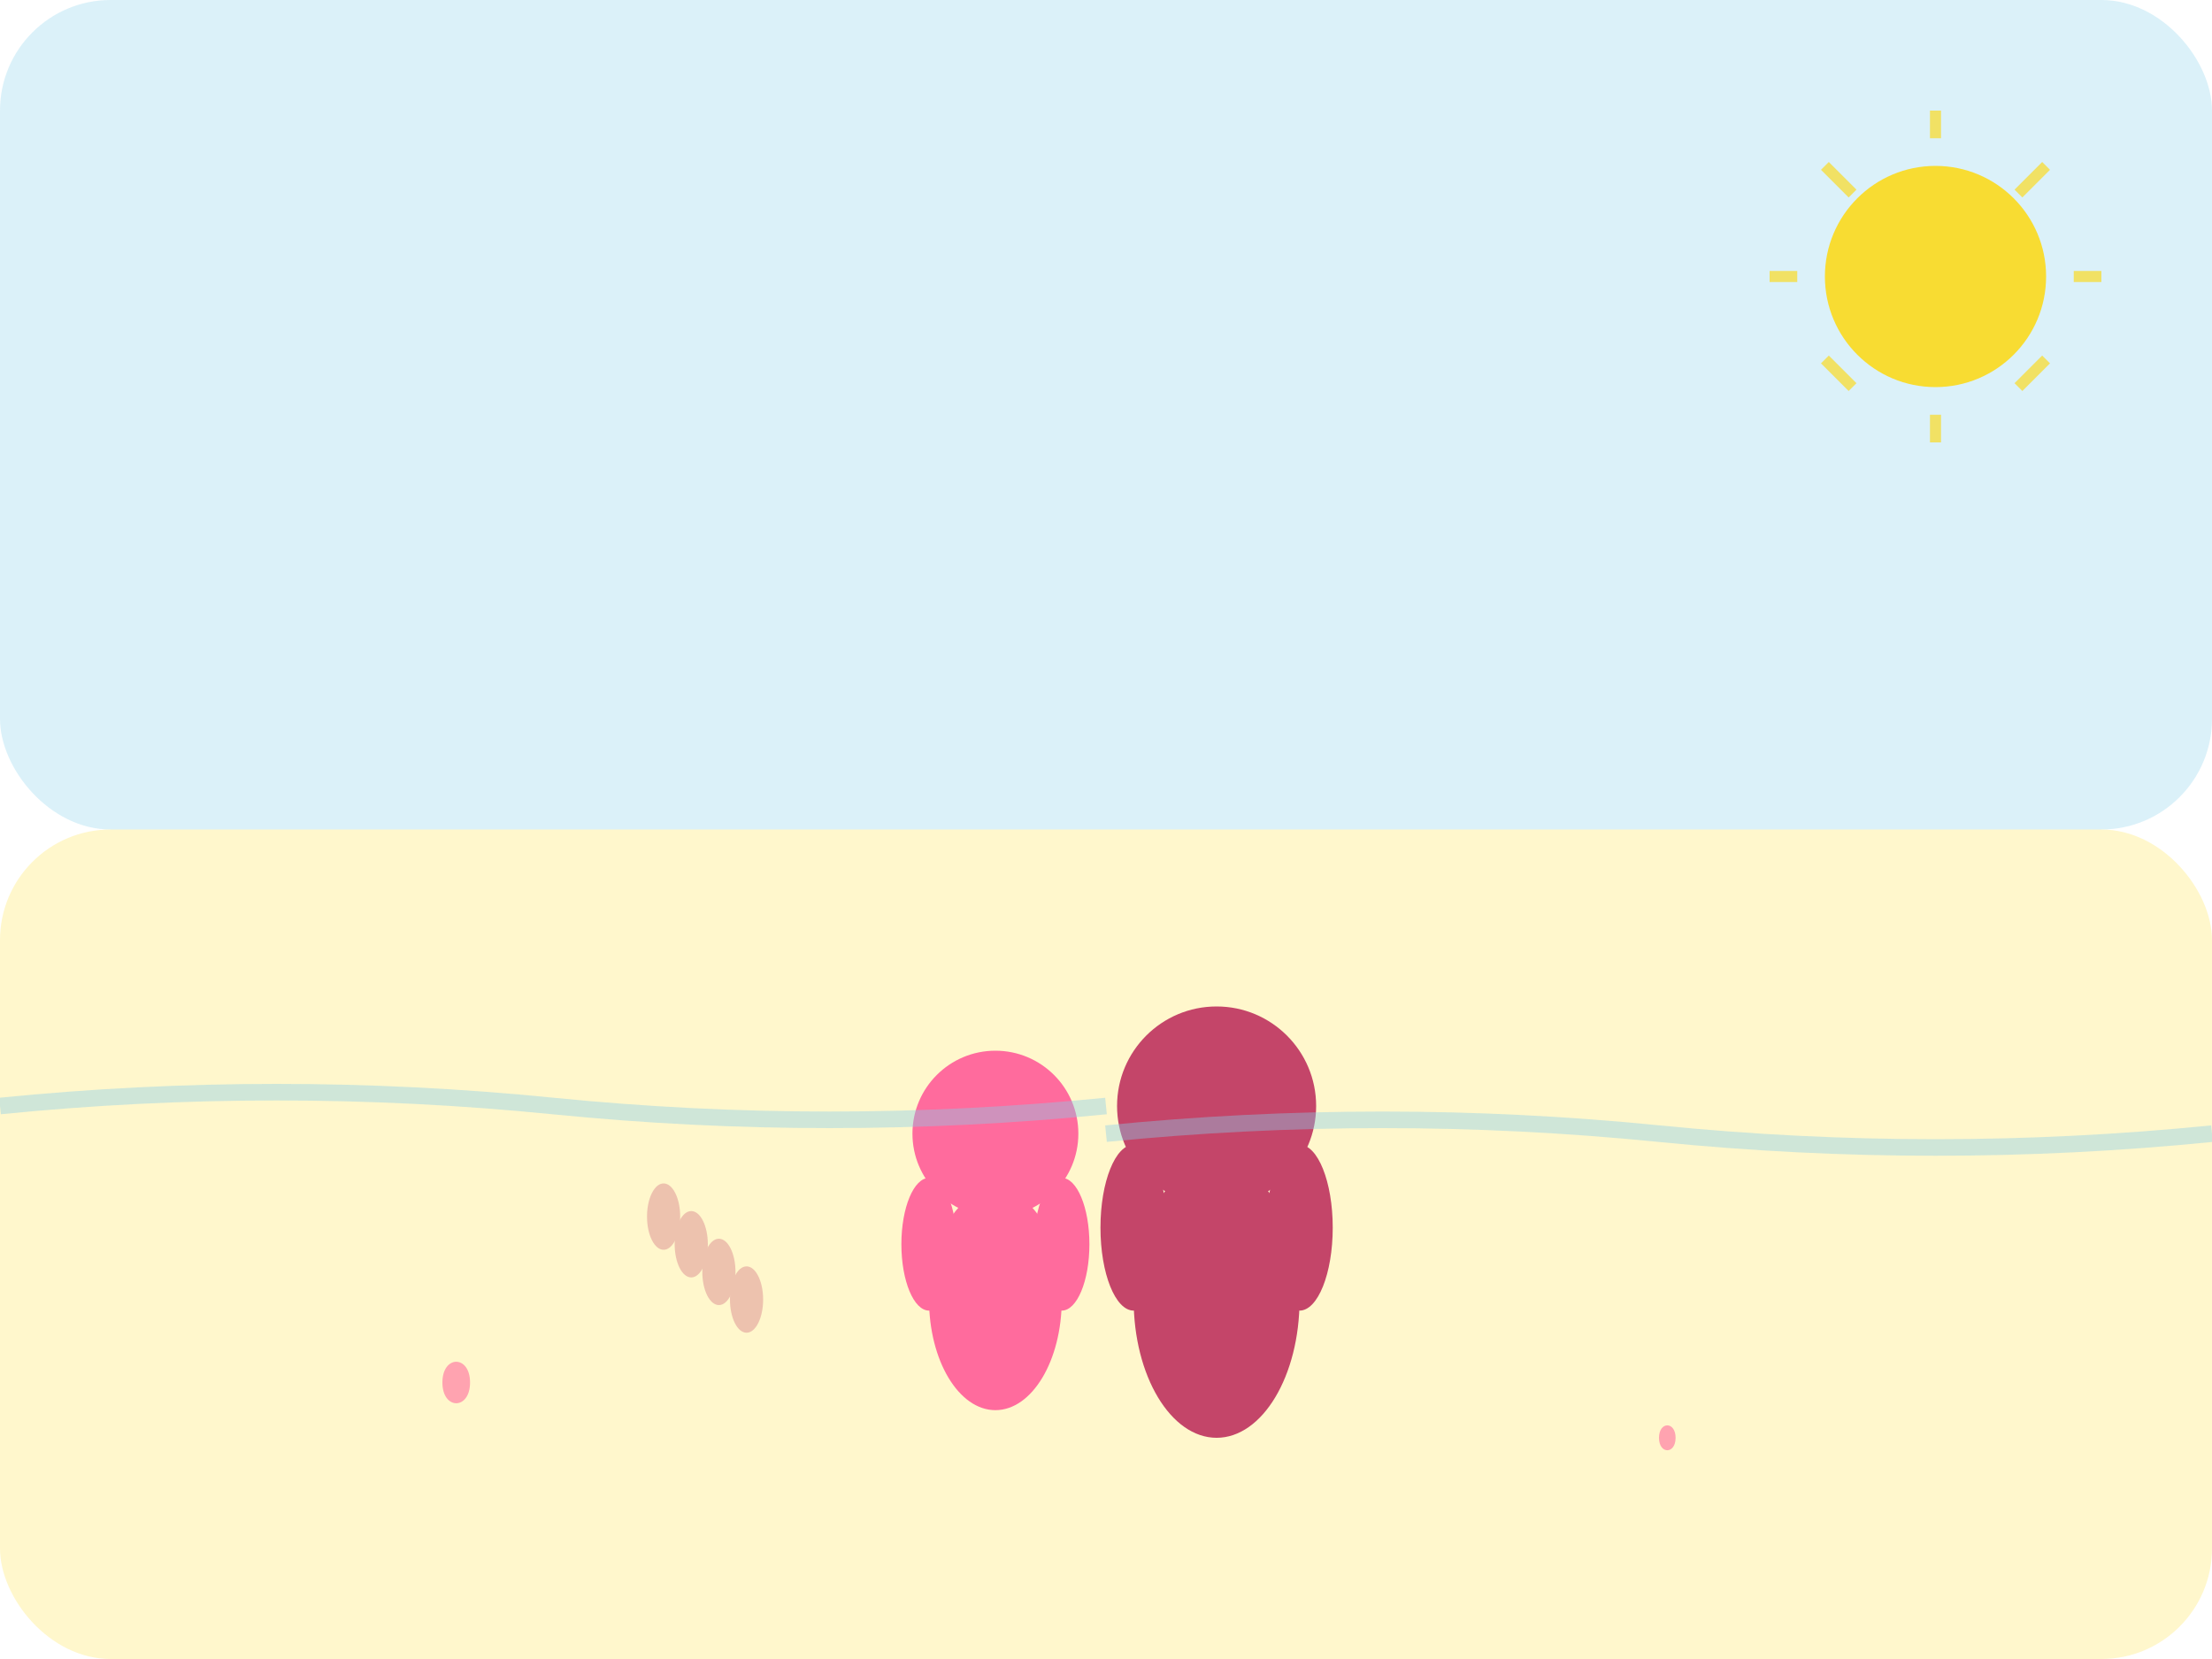 <svg xmlns="http://www.w3.org/2000/svg" viewBox="0 0 400 300" fill="none">
  <defs>
    <linearGradient id="beach" x1="0%" y1="0%" x2="100%" y2="100%">
      <stop offset="0%" style="stop-color:#87ceeb"/>
      <stop offset="50%" style="stop-color:#ff6b9d"/>
      <stop offset="100%" style="stop-color:#ffd700"/>
    </linearGradient>
  </defs>
  
  <!-- Sky background -->
  <rect width="400" height="150" fill="#87ceeb" opacity="0.3" rx="20"/>
  
  <!-- Beach background -->
  <rect y="150" width="400" height="150" fill="#ffd700" opacity="0.2" rx="20"/>
  
  <!-- Sun -->
  <circle cx="350" cy="50" r="20" fill="#ffd700" opacity="0.8"/>
  <g stroke="#ffd700" stroke-width="2" opacity="0.6">
    <line x1="330" y1="30" x2="335" y2="35"/>
    <line x1="365" y1="35" x2="370" y2="30"/>
    <line x1="370" y1="65" x2="365" y2="70"/>
    <line x1="335" y1="70" x2="330" y2="65"/>
    <line x1="320" y1="50" x2="325" y2="50"/>
    <line x1="375" y1="50" x2="380" y2="50"/>
    <line x1="350" y1="20" x2="350" y2="25"/>
    <line x1="350" y1="75" x2="350" y2="80"/>
  </g>
  
  <!-- Couple walking on beach -->
  <g transform="translate(150, 180)">
    <!-- Female -->
    <circle cx="30" cy="25" r="15" fill="#ff6b9d"/>
    <ellipse cx="30" cy="55" rx="12" ry="20" fill="#ff6b9d"/>
    <ellipse cx="18" cy="45" rx="5" ry="12" fill="#ff6b9d"/>
    <ellipse cx="42" cy="45" rx="5" ry="12" fill="#ff6b9d"/>
    
    <!-- Male -->
    <circle cx="70" cy="20" r="18" fill="#c44569"/>
    <ellipse cx="70" cy="55" rx="15" ry="25" fill="#c44569"/>
    <ellipse cx="55" cy="42" rx="6" ry="15" fill="#c44569"/>
    <ellipse cx="85" cy="42" rx="6" ry="15" fill="#c44569"/>
  </g>
  
  <!-- Footprints in sand -->
  <g fill="#c44569" opacity="0.3">
    <ellipse cx="120" cy="220" rx="3" ry="6"/>
    <ellipse cx="125" cy="225" rx="3" ry="6"/>
    <ellipse cx="130" cy="230" rx="3" ry="6"/>
    <ellipse cx="135" cy="235" rx="3" ry="6"/>
  </g>
  
  <!-- Seashells -->
  <g fill="#ff6b9d" opacity="0.6">
    <path d="M80 250 C80 245, 85 245, 85 250 C85 255, 80 255, 80 250"/>
    <path d="M300 260 C300 257, 303 257, 303 260 C303 263, 300 263, 300 260"/>
  </g>
  
  <!-- Waves -->
  <g stroke="#87ceeb" stroke-width="3" fill="none" opacity="0.4">
    <path d="M0 200 Q50 195 100 200 T200 200"/>
    <path d="M200 205 Q250 200 300 205 T400 205"/>
  </g>
</svg>

